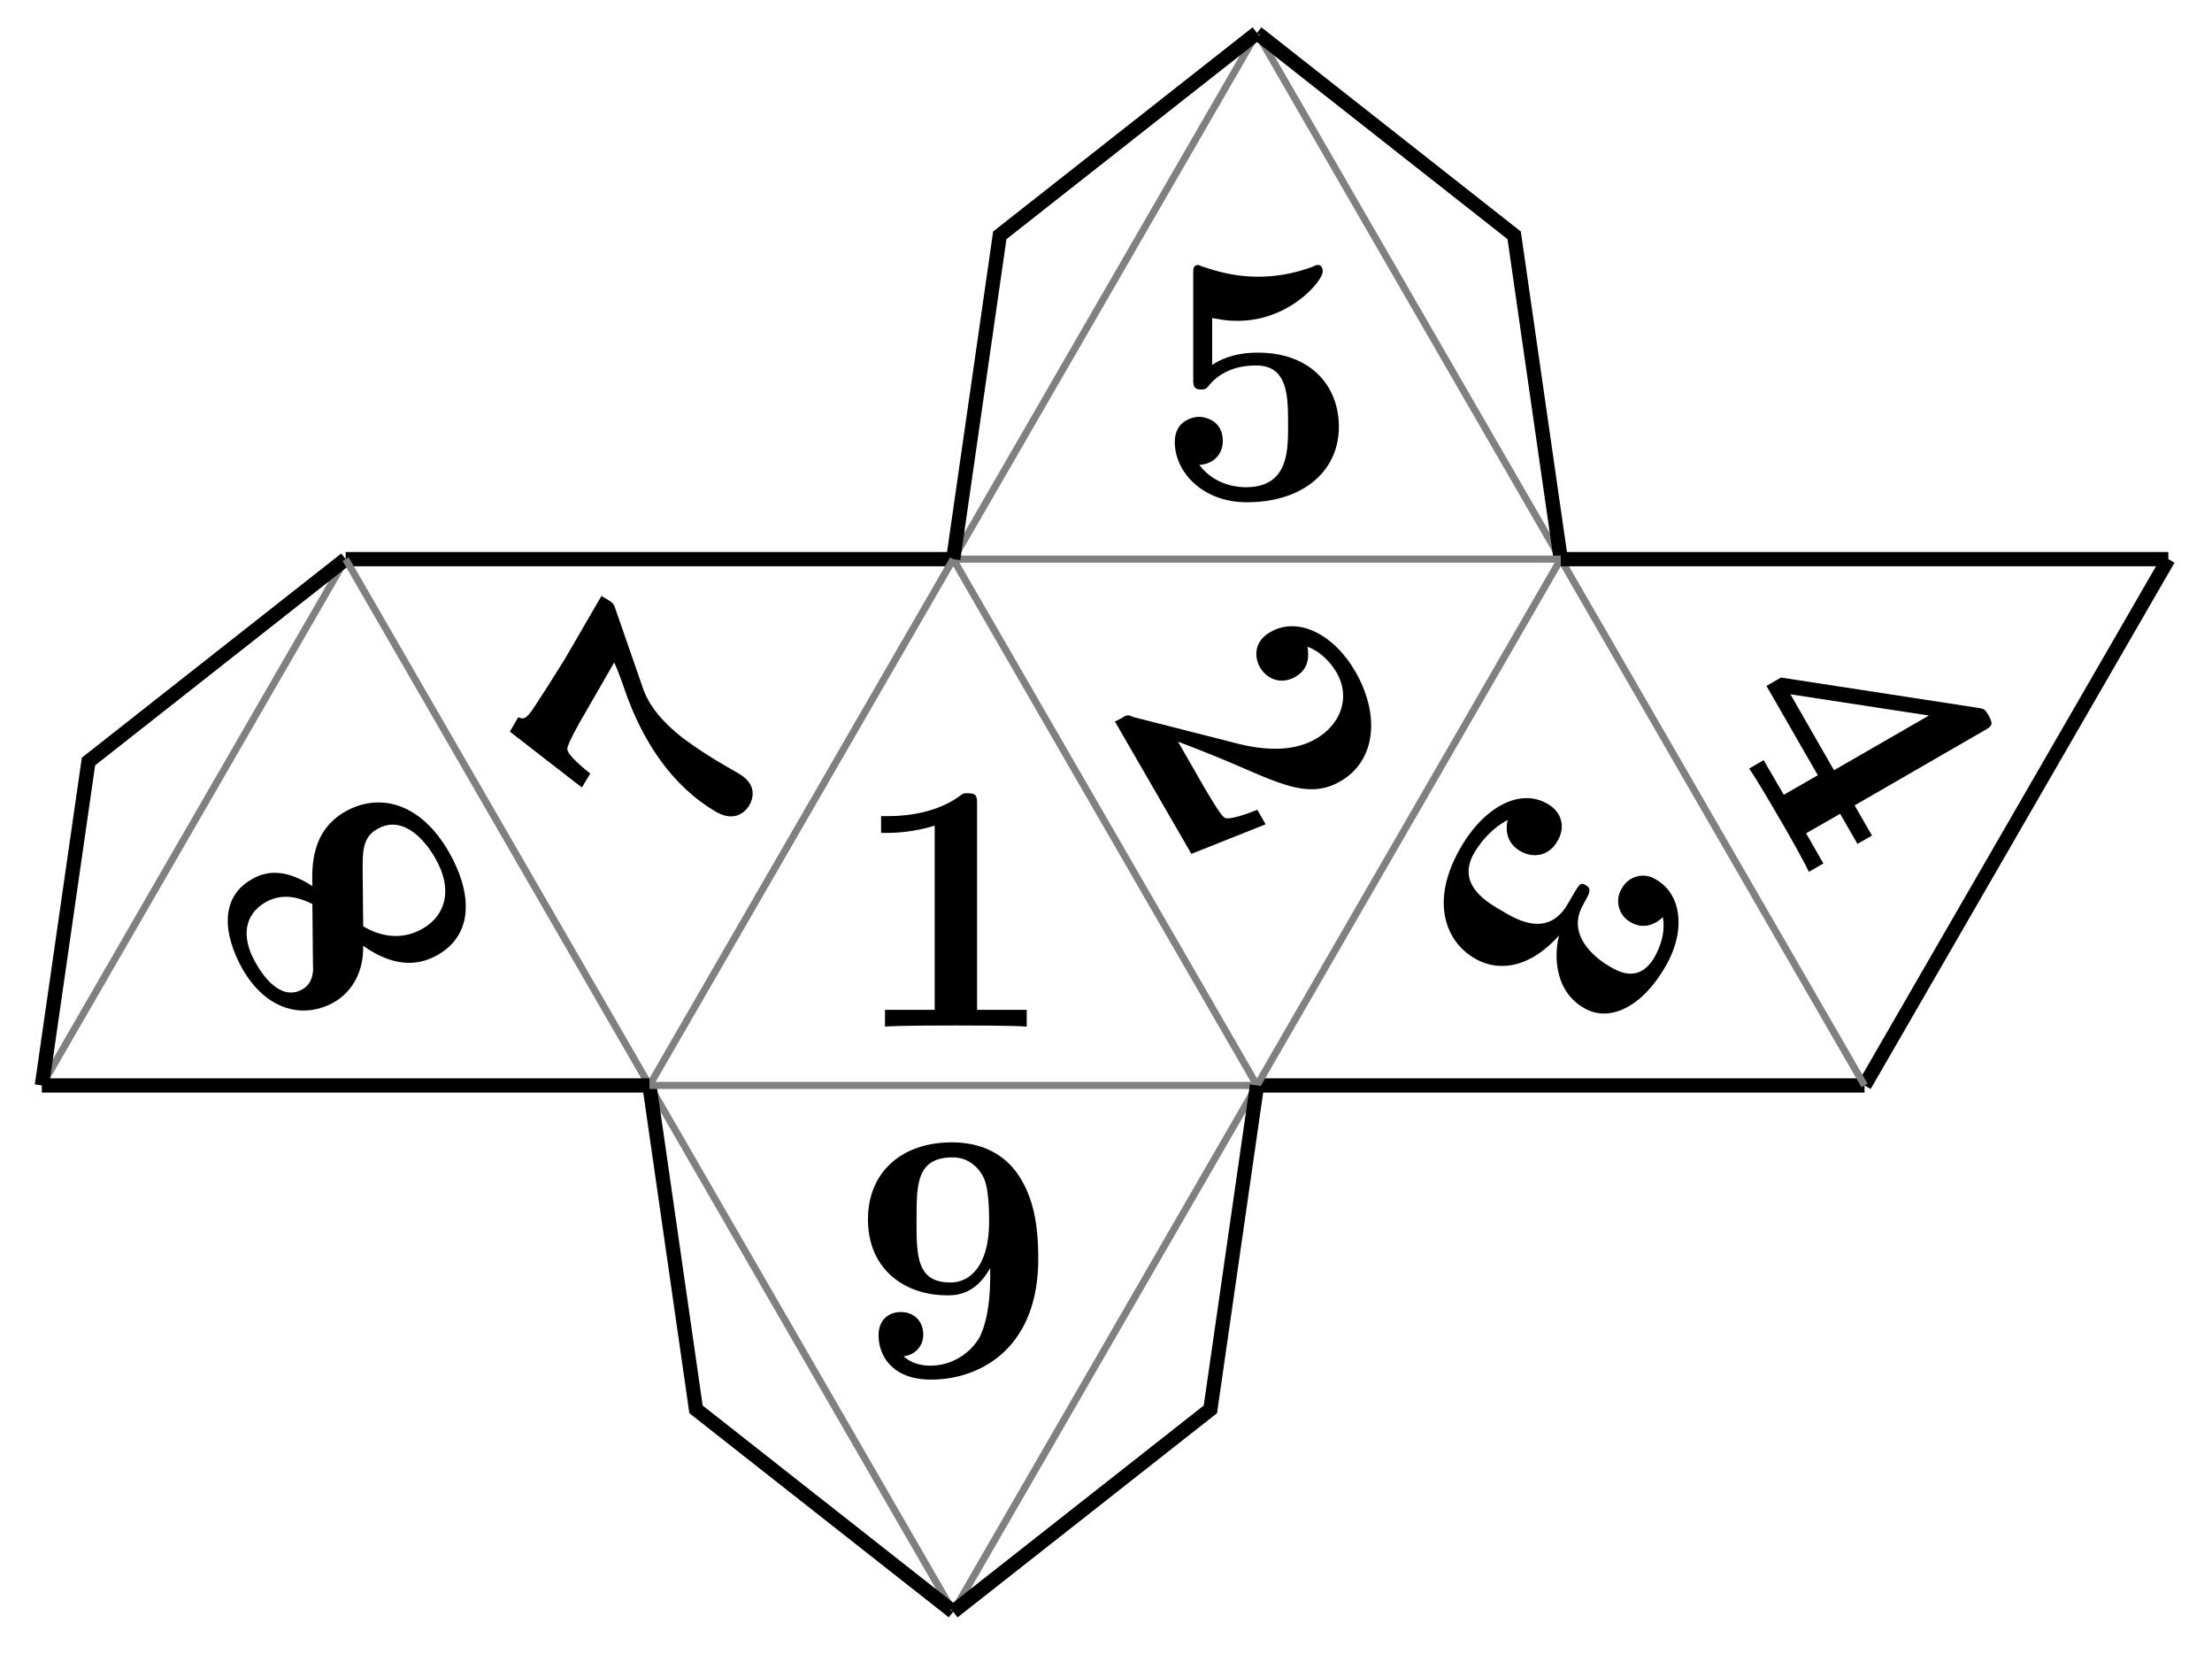 <svg xmlns="http://www.w3.org/2000/svg" xmlns:xlink="http://www.w3.org/1999/xlink" width="82.563" height="62.019" viewBox="0 0 61.922 46.514" version="1.2"><defs><symbol overflow="visible" id="a"><path style="stroke:none" d="M4.922 0v-.469h-1.39v-5.734c0-.234 0-.328-.266-.328-.11 0-.125 0-.22.078-.765.562-1.796.562-2 .562H.845v.47h.203c.156 0 .703-.016 1.297-.204v5.156H.954V0c.437-.031 1.5-.031 1.984-.031s1.546 0 1.984.031Zm0 0"/></symbol><symbol overflow="visible" id="f"><path style="stroke:none" d="M5.156-2c0-1.156-.797-2.078-2.265-2.078-.282 0-.813.031-1.282.344v-1.313c.282.047.391.078.72.078 1.452 0 2.374-1.125 2.374-1.375 0-.078-.016-.187-.14-.187-.032 0-.032 0-.141.047a4.32 4.32 0 0 1-1.531.28c-.75 0-1.282-.202-1.547-.28-.094-.032-.094-.047-.125-.047-.14 0-.14.11-.14.265v2.922c0 .172 0 .297.218.297.125 0 .156-.031.219-.11.39-.468.921-.562 1.328-.562.89 0 .89.875.89 1.672 0 .735 0 1.735-1.187 1.735-.25 0-.875-.063-1.297-.625.36-.016.656-.266.656-.672 0-.532-.437-.672-.672-.672-.14 0-.671.094-.671.703 0 .844.78 1.687 2.015 1.687C4.172.11 5.156-.78 5.156-2Zm0 0"/></symbol><symbol overflow="visible" id="b"><path style="stroke:none" d="m4.5 3.36-.234-.407c-.188.078-.797.313-.922.219-.11-.063-.485-.719-.563-.844l-.734-1.281c.578.219 1.203.469 1.703.687 1.297.563 2.031.891 2.844.422 1-.578 1.11-1.86.422-3.062-.61-1.063-1.625-1.563-2.391-1.11-.516.297-.406.782-.281.985.156.281.547.515.984.265.453-.25.36-.703.344-.843.344.125.625.406.812.718.422.735.079 1.485-.578 1.86-.593.344-1.375.36-2.343.094L.796.359C.64.281.609.297.437.406L.281.484l2.14 3.704Zm0 0"/></symbol><symbol overflow="visible" id="d"><path style="stroke:none" d="m2.703 4.688.406-.235-.484-.844.953-.546.485.843.406-.234-.485-.844L7.61.734c.22-.125.266-.171.125-.421-.109-.188-.125-.188-.328-.22L1.922-.75l-.406.234 1.437 2.5L2 2.531l-.563-.969-.406.235c.219.312.672 1.094.89 1.469.204.343.626 1.093.782 1.421Zm.703-2.844L2.187-.281l3.876.594Zm0 0"/></symbol><symbol overflow="visible" id="c"><path style="stroke:none" d="M-1.063 5.438c.47.28 1.375.453 2.36-.641-.172.703-.047 1.61.703 2.031.656.39 1.578.047 2.281-1.172.594-1.031.422-2.031-.265-2.422a.668.668 0 0 0-.954.235.67.67 0 0 0 .235.953c.5.297.89-.125.906-.14.078.437-.078.843-.234 1.124-.422.719-.985.422-1.266.25-.11-.062-1.234-.718-.765-1.656.187-.344.203-.375.203-.422.03-.094-.032-.156-.094-.187-.14-.094-.188 0-.281.14l-.22.375C1 4.86.142 4.375-.296 4.11c-.406-.234-1.297-.734-.781-1.625.14-.234.437-.656.937-.921-.078.328 0 .671.36.875.39.218.812.109 1.031-.282.219-.36.156-.797-.281-1.047-.781-.453-1.781.11-2.422 1.22-.89 1.53-.406 2.655.39 3.108Zm0 0"/></symbol><symbol overflow="visible" id="g"><path style="stroke:none" d="M-5.25 2.047c0 1.39 1.016 2.125 2.219 2.125.219 0 .781 0 1.203-.766v.188c0 1.14-.219 1.562-.281 1.719-.25.468-.782.828-1.391.828-.172 0-.516-.032-.75-.266a.595.595 0 0 0 .547-.61c0-.343-.235-.624-.625-.624s-.625.265-.625.64c0 .625.422 1.25 1.469 1.25 1.359 0 3-.86 3-3.375 0-.781-.079-1.578-.5-2.265-.47-.766-1.22-1-1.922-1-1.375 0-2.344.812-2.344 2.156Zm1.36.015c0-1 0-1.75 1.015-1.75.516 0 .781.391.86.563.156.313.156 1.031.156 1.219 0 1.25-.532 1.719-1.079 1.719-.953 0-.953-.75-.953-1.75Zm0 0"/></symbol><symbol overflow="visible" id="l"><path style="stroke:none" d="m-2.781-8.016-1.016 1.75c-.125.204-.906 1.454-1 1.547-.14.172-.219.14-.312.094l-.235.406 2.016 1.563.234-.39c-.61-.485-.656-.657-.64-.688-.016-.125.39-.829.484-.985l.828-1.437c.11.25.203.5.297.781.484 1.39 1.297 2.672 2.563 3.406.609.344.89-.14.921-.187.079-.14.266-.563-.296-.89l-.407-.235c-.406-.235-.812-.5-1.187-.781-.531-.422-.922-.875-1.094-1.391l-.781-2.25c-.047-.125-.078-.14-.375-.313Zm0 0"/></symbol><symbol overflow="visible" id="m"><path style="stroke:none" d="M-4.234-3.625c-.938.547-.922 1.516-.907 2.078-.656-.422-1.203-.484-1.703-.187-.875.5-.812 1.515-.25 2.515.688 1.188 1.735 1.39 2.563.922.375-.219.828-.703.812-1.578.75.531 1.453.625 2.094.25 1.031-.594.938-1.781.297-2.89-.797-1.376-1.953-1.657-2.906-1.11Zm-2.22 2.531c.423-.234.829-.187 1.313.047l.016 1.719c.016.172 0 .5-.297.672-.61.343-1.11-.39-1.312-.75-.407-.719-.313-1.344.28-1.688Zm3.126-2.047c.719-.421 1.344.313 1.625.813.484.828.328 1.578-.344 1.969-.672.39-1.312.156-1.672-.063l-.015-1.547c0-.515-.016-.937.406-1.172Zm0 0"/></symbol><clipPath id="e"><path d="M46 10h15.883v27H46Zm0 0"/></clipPath><clipPath id="h"><path d="M15 27h15v19.27H15Zm0 0"/></clipPath><clipPath id="i"><path d="M12 24h21v22.27H12Zm0 0"/></clipPath><clipPath id="j"><path d="M23 27h16v19.27H23Zm0 0"/></clipPath><clipPath id="k"><path d="M21 24h20v22.27H21Zm0 0"/></clipPath></defs><use xlink:href="#a" x="23.82" y="28.732" style="fill:#000;fill-opacity:1"/><use xlink:href="#b" x="30.93" y="19.71" style="fill:#000;fill-opacity:1"/><use xlink:href="#c" x="42.346" y="21.385" style="fill:#000;fill-opacity:1"/><path style="fill:none;stroke-width:.399;stroke-linecap:butt;stroke-linejoin:miter;stroke:#000;stroke-opacity:1;stroke-miterlimit:10" d="M34.015 0H17.007" transform="matrix(1 0 0 -1 18.18 30.379)"/><path style="fill:none;stroke-width:.199;stroke-linecap:butt;stroke-linejoin:miter;stroke:gray;stroke-opacity:1;stroke-miterlimit:10" d="m17.008 0 8.503 14.73" transform="matrix(1 0 0 -1 18.18 30.379)"/><use xlink:href="#d" x="47.934" y="19.713" style="fill:#000;fill-opacity:1"/><g clip-path="url(#e)"><path style="fill:none;stroke-width:.399;stroke-linecap:butt;stroke-linejoin:miter;stroke:#000;stroke-opacity:1;stroke-miterlimit:10" d="M42.52 14.73 34.014 0" transform="matrix(1 0 0 -1 18.18 30.379)"/></g><path style="fill:none;stroke-width:.199;stroke-linecap:butt;stroke-linejoin:miter;stroke:gray;stroke-opacity:1;stroke-miterlimit:10" d="m34.015 0-8.504 14.73" transform="matrix(1 0 0 -1 18.18 30.379)"/><path style="fill:none;stroke-width:.399;stroke-linecap:butt;stroke-linejoin:miter;stroke:#000;stroke-opacity:1;stroke-miterlimit:10" d="M25.511 14.73H42.52" transform="matrix(1 0 0 -1 18.18 30.379)"/><path style="fill:none;stroke-width:.199;stroke-linecap:butt;stroke-linejoin:miter;stroke:gray;stroke-opacity:1;stroke-miterlimit:10" d="M17.008 0 8.504 14.73" transform="matrix(1 0 0 -1 18.18 30.379)"/><use xlink:href="#f" x="32.324" y="13.948" style="fill:#000;fill-opacity:1"/><path style="fill:none;stroke-width:.199;stroke-linecap:butt;stroke-linejoin:miter;stroke:gray;stroke-opacity:1;stroke-miterlimit:10" d="m17.008 29.457 8.503-14.726" transform="matrix(1 0 0 -1 18.18 30.379)"/><path style="fill:none;stroke-width:.399;stroke-linecap:butt;stroke-linejoin:miter;stroke:#000;stroke-opacity:1;stroke-miterlimit:10" d="m17.008 29.457 7.199-5.664 1.304-9.062" transform="matrix(1 0 0 -1 18.18 30.379)"/><path style="fill:none;stroke-width:.199;stroke-linecap:butt;stroke-linejoin:miter;stroke:gray;stroke-opacity:1;stroke-miterlimit:10" d="M25.511 14.73H8.504M8.504 14.73l8.504 14.727" transform="matrix(1 0 0 -1 18.18 30.379)"/><path style="fill:none;stroke-width:.399;stroke-linecap:butt;stroke-linejoin:miter;stroke:#000;stroke-opacity:1;stroke-miterlimit:10" d="m8.504 14.73 1.304 9.063 7.2 5.664" transform="matrix(1 0 0 -1 18.18 30.379)"/><use xlink:href="#g" x="29.548" y="32.081" style="fill:#000;fill-opacity:1"/><g clip-path="url(#h)"><path style="fill:none;stroke-width:.199;stroke-linecap:butt;stroke-linejoin:miter;stroke:gray;stroke-opacity:1;stroke-miterlimit:10" d="M8.504-14.73 0 0" transform="matrix(1 0 0 -1 18.18 30.379)"/></g><g clip-path="url(#i)"><path style="fill:none;stroke-width:.399;stroke-linecap:butt;stroke-linejoin:miter;stroke:#000;stroke-opacity:1;stroke-miterlimit:10" d="m8.504-14.73-7.2 5.664L0 0" transform="matrix(1 0 0 -1 18.18 30.379)"/></g><path style="fill:none;stroke-width:.199;stroke-linecap:butt;stroke-linejoin:miter;stroke:gray;stroke-opacity:1;stroke-miterlimit:10" d="M0 0h17.008" transform="matrix(1 0 0 -1 18.18 30.379)"/><g clip-path="url(#j)"><path style="fill:none;stroke-width:.199;stroke-linecap:butt;stroke-linejoin:miter;stroke:gray;stroke-opacity:1;stroke-miterlimit:10" d="M17.008 0 8.504-14.73" transform="matrix(1 0 0 -1 18.18 30.379)"/></g><g clip-path="url(#k)"><path style="fill:none;stroke-width:.399;stroke-linecap:butt;stroke-linejoin:miter;stroke:#000;stroke-opacity:1;stroke-miterlimit:10" d="m17.008 0-1.305-9.066-7.2-5.664" transform="matrix(1 0 0 -1 18.18 30.379)"/></g><use xlink:href="#l" x="19.617" y="24.696" style="fill:#000;fill-opacity:1"/><path style="fill:none;stroke-width:.399;stroke-linecap:butt;stroke-linejoin:miter;stroke:#000;stroke-opacity:1;stroke-miterlimit:10" d="M-8.504 14.73H8.504" transform="matrix(1 0 0 -1 18.18 30.379)"/><path style="fill:none;stroke-width:.199;stroke-linecap:butt;stroke-linejoin:miter;stroke:gray;stroke-opacity:1;stroke-miterlimit:10" d="M8.504 14.73 0 0" transform="matrix(1 0 0 -1 18.18 30.379)"/><use xlink:href="#m" x="13.886" y="26.346" style="fill:#000;fill-opacity:1"/><path style="fill:none;stroke-width:.199;stroke-linecap:butt;stroke-linejoin:miter;stroke:gray;stroke-opacity:1;stroke-miterlimit:10" d="m-17.008 0 8.504 14.73" transform="matrix(1 0 0 -1 18.18 30.379)"/><path style="fill:none;stroke-width:.399;stroke-linecap:butt;stroke-linejoin:miter;stroke:#000;stroke-opacity:1;stroke-miterlimit:10" d="m-17.008 0 1.305 9.066 7.199 5.665" transform="matrix(1 0 0 -1 18.18 30.379)"/><path style="fill:none;stroke-width:.199;stroke-linecap:butt;stroke-linejoin:miter;stroke:gray;stroke-opacity:1;stroke-miterlimit:10" d="M-8.504 14.73 0 0" transform="matrix(1 0 0 -1 18.18 30.379)"/><path style="fill:none;stroke-width:.399;stroke-linecap:butt;stroke-linejoin:miter;stroke:#000;stroke-opacity:1;stroke-miterlimit:10" d="M0 0h-17.008" transform="matrix(1 0 0 -1 18.18 30.379)"/></svg>